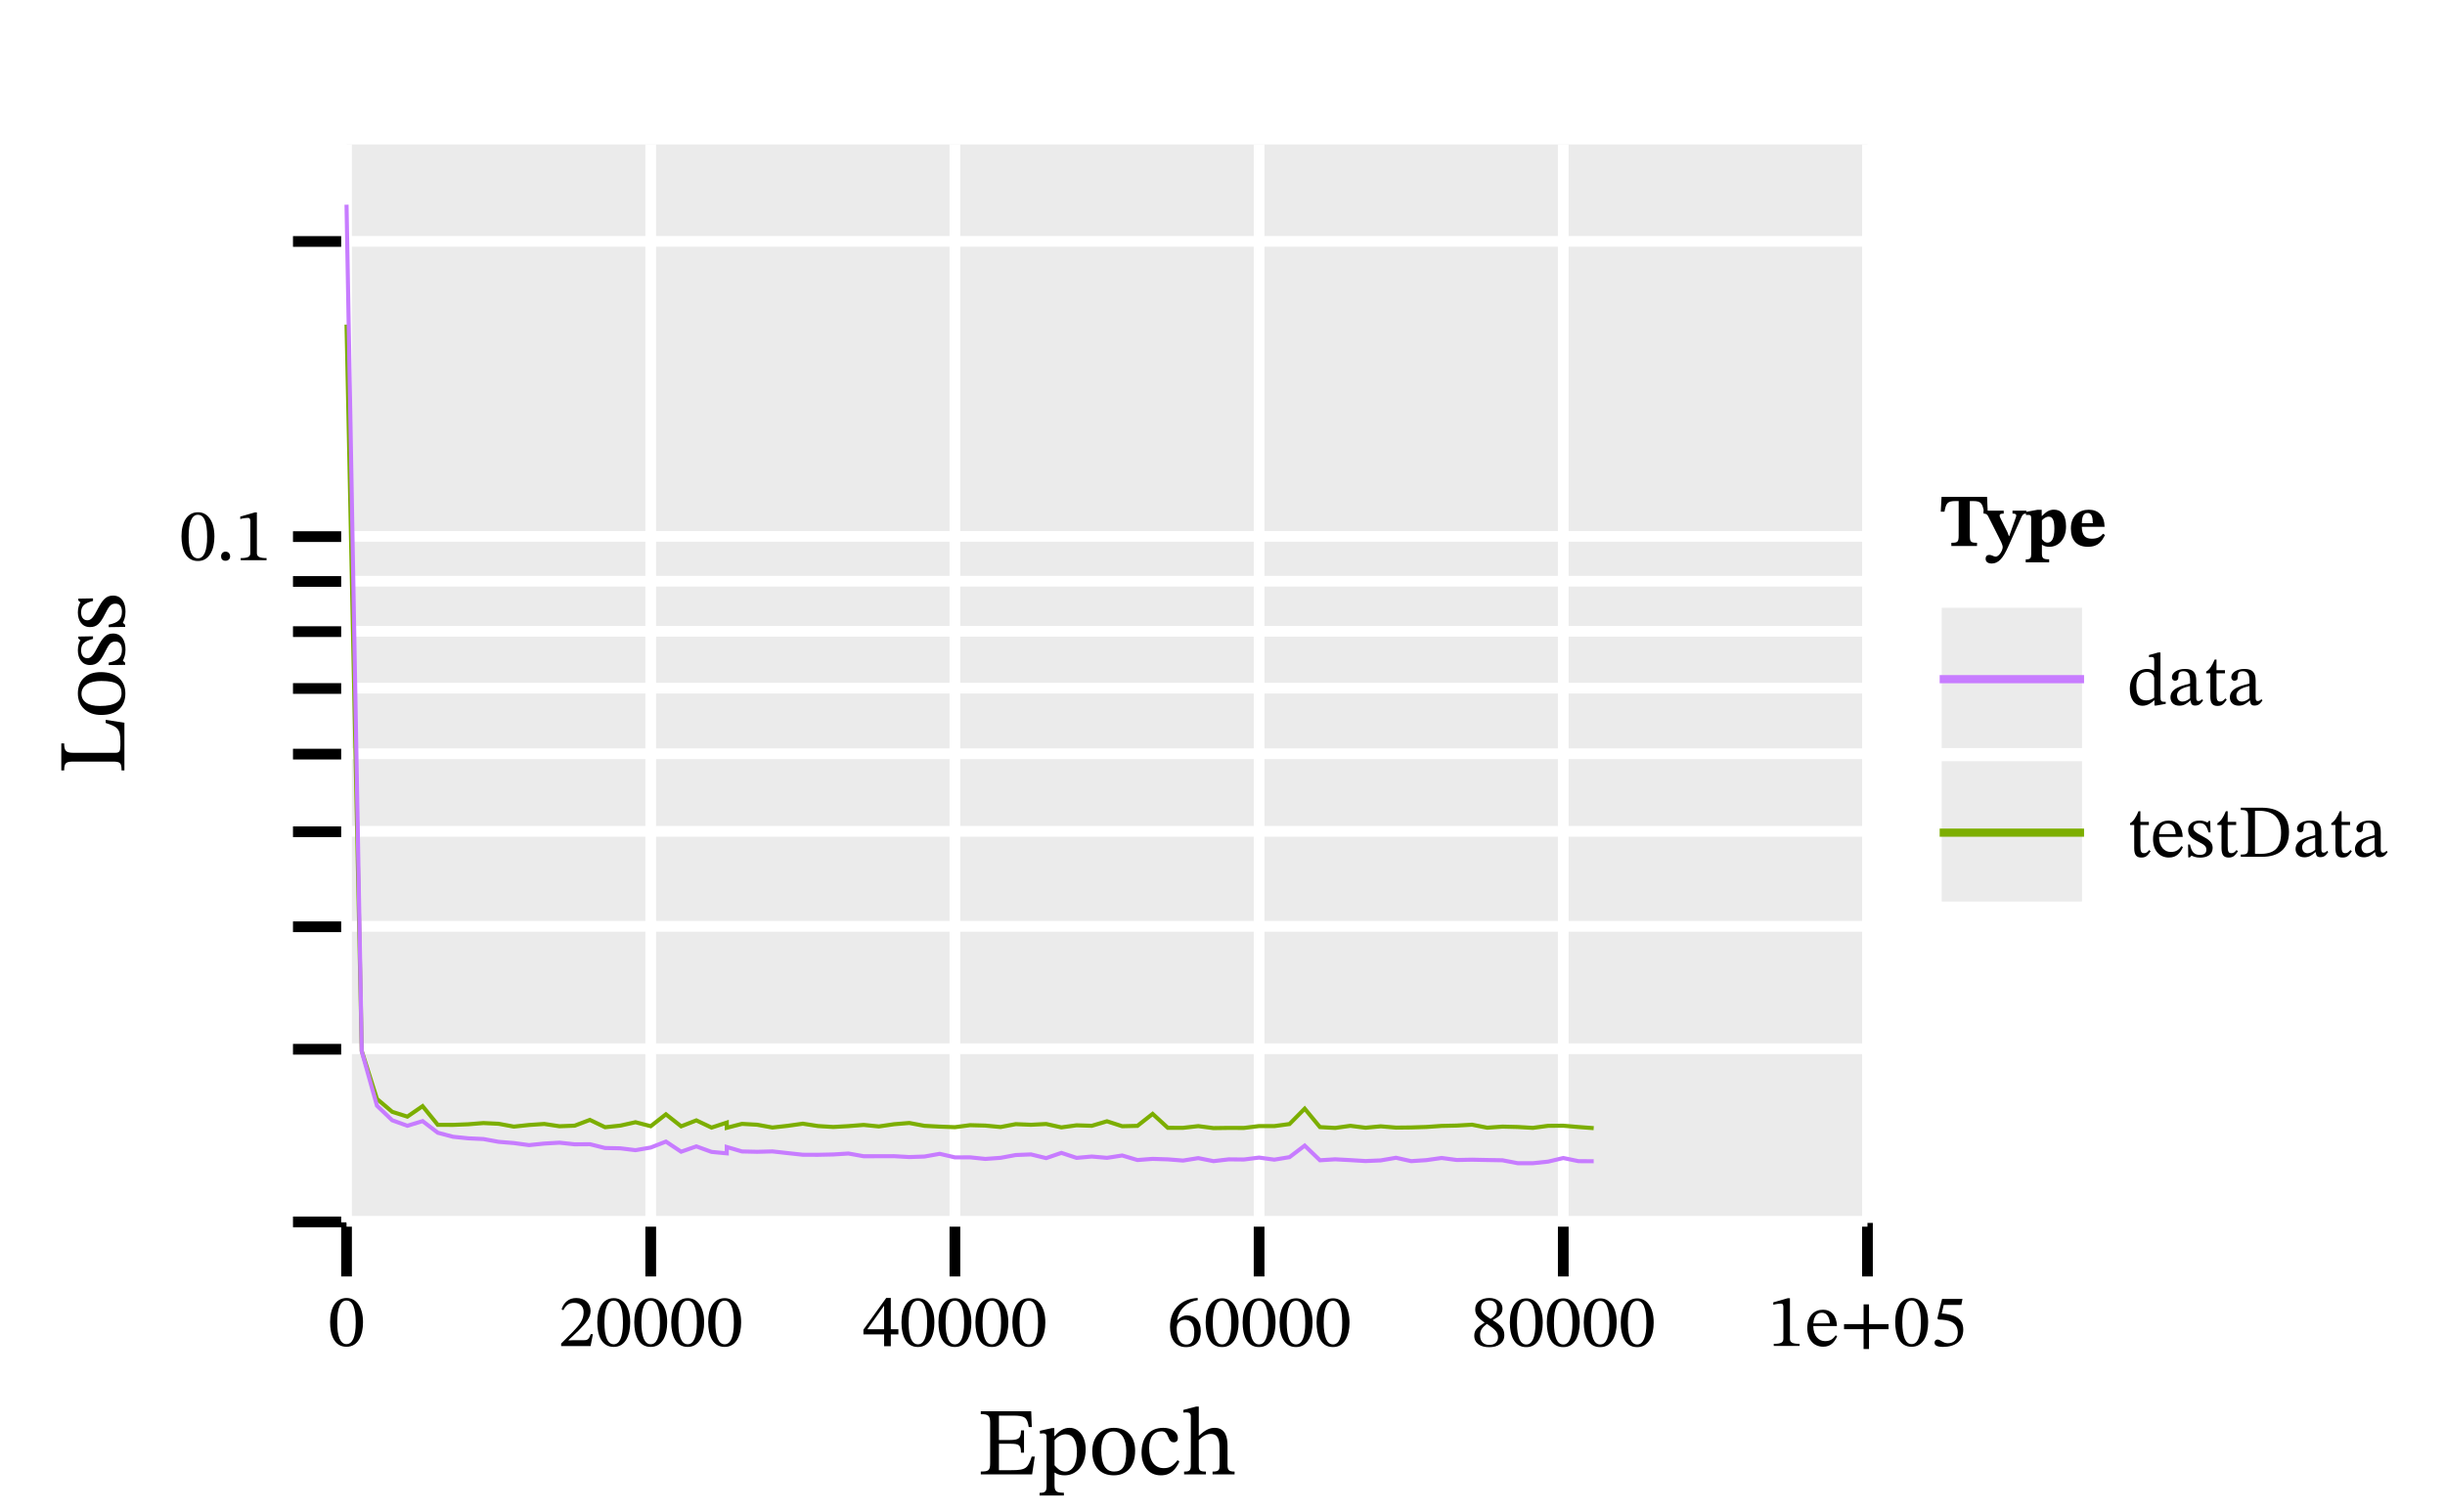 <?xml version="1.0" encoding="UTF-8" standalone="no"?>
<svg
   width="600pt"
   height="371pt"
   viewBox="0 0 600 371"
   version="1.1"
   id="svg111"
   sodipodi:docname="loss.pdf"
   xmlns:inkscape="http://www.inkscape.org/namespaces/inkscape"
   xmlns:sodipodi="http://sodipodi.sourceforge.net/DTD/sodipodi-0.dtd"
   xmlns:xlink="http://www.w3.org/1999/xlink"
   xmlns="http://www.w3.org/2000/svg"
   xmlns:svg="http://www.w3.org/2000/svg">
  <sodipodi:namedview
     id="namedview111"
     pagecolor="#ffffff"
     bordercolor="#666666"
     borderopacity="1.0"
     inkscape:showpageshadow="2"
     inkscape:pageopacity="0.0"
     inkscape:pagecheckerboard="0"
     inkscape:deskcolor="#d1d1d1"
     inkscape:document-units="pt" />
  <defs
     id="defs27">
    <g
       id="g27">
      <g
         id="glyph-0-0">
        <path
           d="M 4.531 0.203 C 7.406 0.203 8.578 -2.672 8.578 -5.812 C 8.578 -9.578 6.922 -11.766 4.562 -11.766 C 1.906 -11.766 0.5 -9.344 0.5 -5.859 C 0.5 -2.625 1.578 0.203 4.531 0.203 Z M 4.531 -0.453 C 3.062 -0.453 2.25 -2.219 2.25 -5.766 C 2.25 -9.406 3.062 -11.141 4.516 -11.141 C 6.016 -11.141 6.797 -9.422 6.797 -5.703 C 6.797 -2.188 5.969 -0.453 4.531 -0.453 Z M 4.531 -0.453 "
           id="path1" />
      </g>
      <g
         id="glyph-0-1">
        <path
           d="M 7.922 0 L 8.5 -2.938 L 7.969 -2.938 C 7.547 -1.828 7.312 -1.453 6.344 -1.453 L 3.797 -1.453 L 2.516 -1.391 L 2.516 -1.484 L 4.938 -3.781 C 6.875 -5.734 7.922 -7 7.922 -8.625 C 7.922 -10.562 6.469 -11.797 4.406 -11.797 C 2.625 -11.797 1.375 -10.781 0.812 -9 L 1.25 -8.812 C 1.922 -10.188 2.734 -10.609 3.922 -10.609 C 5.328 -10.609 6.219 -9.734 6.219 -8.359 C 6.219 -6.438 5.297 -5.281 3.484 -3.406 L 0.703 -0.625 L 0.703 0 Z M 7.922 0 "
           id="path2" />
      </g>
      <g
         id="glyph-0-2">
        <path
           d="M 6.953 0 L 6.953 -2.891 L 8.812 -2.891 L 8.812 -4.156 L 6.953 -4.156 L 6.953 -11.828 L 5.828 -11.828 L 0.234 -4.047 L 0.234 -2.891 L 5.312 -2.891 L 5.312 0 Z M 1.25 -4.234 L 5.234 -9.828 L 5.312 -9.828 L 5.312 -4.156 L 1.25 -4.156 Z M 1.25 -4.234 "
           id="path3" />
      </g>
      <g
         id="glyph-0-3">
        <path
           d="M 4.75 0.219 C 7.062 0.219 8.375 -1.234 8.375 -3.719 C 8.375 -6.125 7.078 -7.562 5.078 -7.562 C 4.125 -7.562 3.453 -7.172 2.688 -6.438 L 2.562 -6.453 C 3.031 -9.125 5.078 -10.922 7.641 -11.312 L 7.609 -11.844 C 3.672 -11.672 0.828 -9.125 0.828 -4.703 C 0.828 -2.016 2.016 0.219 4.75 0.219 Z M 4.828 -0.422 C 3.219 -0.422 2.469 -2.047 2.469 -4.328 C 2.469 -5.922 3.469 -6.5 4.531 -6.5 C 6.047 -6.5 6.781 -5.219 6.781 -3.578 C 6.781 -1.25 6.047 -0.422 4.828 -0.422 Z M 4.828 -0.422 "
           id="path4" />
      </g>
      <g
         id="glyph-0-4">
        <path
           d="M 4.516 0.219 C 6.688 0.219 8.219 -0.828 8.219 -2.75 C 8.219 -4.219 7.531 -5.094 5.406 -6.391 L 5.406 -6.453 C 7.109 -7.391 7.766 -7.984 7.766 -9.328 C 7.766 -10.781 6.375 -11.859 4.562 -11.859 C 2.547 -11.859 1.078 -10.812 1.078 -9.141 C 1.078 -7.906 1.484 -7.141 3.359 -5.844 L 3.359 -5.797 C 1.656 -4.656 0.844 -4.062 0.844 -2.609 C 0.844 -0.734 2.375 0.219 4.516 0.219 Z M 3.922 -5.5 C 6.125 -4.062 6.672 -3.391 6.672 -2.219 C 6.672 -0.969 5.719 -0.344 4.578 -0.344 C 3.188 -0.344 2.266 -1.094 2.266 -2.75 C 2.266 -4.016 2.859 -4.656 3.922 -5.5 Z M 4.844 -6.75 C 3.203 -7.734 2.516 -8.391 2.516 -9.469 C 2.516 -10.594 3.281 -11.25 4.531 -11.25 C 5.703 -11.25 6.422 -10.578 6.422 -9.359 C 6.422 -8.188 6.047 -7.484 4.844 -6.75 Z M 4.844 -6.75 "
           id="path5" />
      </g>
      <g
         id="glyph-0-5">
        <path
           d="M 7.812 0 L 7.812 -0.516 C 6.125 -0.516 5.438 -0.844 5.438 -1.734 L 5.438 -11.719 L 4.906 -11.719 L 1.359 -10.703 L 1.359 -10.094 C 1.922 -10.281 2.859 -10.391 3.219 -10.391 C 3.688 -10.391 3.828 -10.141 3.828 -9.5 L 3.828 -1.734 C 3.828 -0.828 3.188 -0.516 1.469 -0.516 L 1.469 0 Z M 7.812 0 "
           id="path6" />
      </g>
      <g
         id="glyph-0-6">
        <path
           d="M 4.531 0.188 C 6.422 0.188 7.297 -0.969 7.953 -2.359 L 7.609 -2.625 C 7.016 -1.844 6.453 -1.188 4.969 -1.188 C 3.469 -1.188 2.125 -2.375 2.094 -4.875 L 7.906 -4.875 C 7.812 -7.438 6.484 -8.891 4.484 -8.891 C 2.344 -8.891 0.625 -7.422 0.625 -4.359 C 0.625 -1.406 2.328 0.188 4.531 0.188 Z M 2.109 -5.547 C 2.234 -7.219 2.938 -8.156 4.219 -8.156 C 5.516 -8.156 6.125 -6.906 6.172 -5.547 Z M 2.109 -5.547 "
           id="path7" />
      </g>
      <g
         id="glyph-0-7">
        <path
           d="M 7.266 0.75 L 7.266 -4.109 L 12.062 -4.109 L 12.062 -5.359 L 7.266 -5.359 L 7.266 -10.203 L 5.938 -10.203 L 5.938 -5.359 L 1.141 -5.359 L 1.141 -4.109 L 5.938 -4.109 L 5.938 0.75 Z M 7.266 0.75 "
           id="path8" />
      </g>
      <g
         id="glyph-0-8">
        <path
           d="M 3.188 0.234 C 6.109 0.234 8.125 -1.188 8.125 -4.016 C 8.125 -6.891 5.859 -7.75 2.844 -7.969 L 3.328 -10.062 L 7.641 -10.062 L 7.938 -11.547 L 2.922 -11.547 L 1.781 -6.766 L 2 -6.484 C 4.422 -6.438 6.781 -6 6.781 -3.281 C 6.781 -1.375 5.625 -0.672 4.328 -0.672 C 3.156 -0.672 2.547 -1.578 1.812 -1.578 C 1.359 -1.578 1.078 -1.203 1.078 -0.781 C 1.078 -0.109 1.781 0.234 3.188 0.234 Z M 3.188 0.234 "
           id="path9" />
      </g>
      <g
         id="glyph-0-9">
        <path
           d="M 2.219 0.141 C 2.953 0.141 3.359 -0.344 3.359 -0.922 C 3.359 -1.547 2.953 -2.094 2.234 -2.094 C 1.562 -2.094 1.141 -1.562 1.141 -0.938 C 1.141 -0.312 1.484 0.141 2.219 0.141 Z M 2.219 0.141 "
           id="path10" />
      </g>
      <g
         id="glyph-0-10">
        <path
           d="M 3.734 0.141 C 4.953 0.141 5.891 -0.547 6.578 -1.172 L 6.656 -1.172 L 6.656 0.094 L 7.078 0.094 L 9.422 -0.328 L 9.422 -0.828 L 9.031 -0.828 C 8.359 -0.828 8.125 -1.016 8.125 -1.969 L 8.125 -12.938 L 7.625 -12.938 L 5.312 -12.297 L 5.312 -11.781 C 5.312 -11.781 5.625 -11.828 5.797 -11.828 C 6.5 -11.828 6.594 -11.656 6.594 -10.844 L 6.594 -8.453 L 6.531 -8.453 C 5.969 -8.75 5.406 -8.891 4.828 -8.891 C 2.516 -8.891 0.609 -7.031 0.609 -4.016 C 0.609 -1.672 1.672 0.141 3.734 0.141 Z M 4.594 -1.172 C 3.047 -1.172 2.203 -2.203 2.203 -4.734 C 2.203 -7.031 3.25 -8.156 4.781 -8.156 C 5.922 -8.156 6.453 -7.438 6.594 -6.688 L 6.594 -1.844 C 5.953 -1.406 5.469 -1.172 4.594 -1.172 Z M 4.594 -1.172 "
           id="path11" />
      </g>
      <g
         id="glyph-0-11">
        <path
           d="M 2.875 0.125 C 4.047 0.125 4.703 -0.391 5.578 -1.141 L 5.641 -1.141 C 5.75 -0.328 5.938 0.094 6.75 0.094 C 7.672 0.094 8.125 -0.297 8.719 -1.172 L 8.453 -1.469 C 8.188 -1.188 7.938 -1.016 7.594 -1.016 C 7.203 -1.016 7.031 -1.156 7.031 -1.906 L 7.031 -6.062 C 7.031 -7.969 6.281 -8.891 4.281 -8.891 C 2.297 -8.891 1.062 -7.906 1.062 -6.875 C 1.062 -6.266 1.469 -6 1.828 -6 C 2.344 -6 2.641 -6.266 2.641 -6.844 C 2.641 -7.938 2.828 -8.328 3.875 -8.328 C 4.969 -8.328 5.516 -7.719 5.516 -6.125 L 5.516 -5.312 C 3.938 -4.828 0.703 -4.344 0.703 -1.922 C 0.703 -0.75 1.469 0.125 2.875 0.125 Z M 5.516 -1.688 C 4.891 -1.172 4.234 -0.875 3.625 -0.875 C 2.844 -0.875 2.312 -1.453 2.312 -2.359 C 2.312 -3.797 3.844 -4.281 5.516 -4.703 Z M 5.516 -1.688 "
           id="path12" />
      </g>
      <g
         id="glyph-0-12">
        <path
           d="M 5.375 -1.656 C 4.906 -1.141 4.672 -0.891 4.094 -0.891 C 3.375 -0.891 3.203 -1.344 3.203 -2.641 L 3.203 -7.812 L 5.281 -7.812 L 5.281 -8.578 L 3.203 -8.578 L 3.203 -11.188 L 2.75 -11.188 C 2.094 -9.625 1.547 -8.766 0.672 -8.234 L 0.672 -7.812 L 1.688 -7.812 L 1.688 -2.125 C 1.688 -0.469 2.219 0.188 3.453 0.188 C 4.625 0.188 5 -0.359 5.719 -1.359 Z M 5.375 -1.656 "
           id="path13" />
      </g>
      <g
         id="glyph-0-13">
        <path
           d="M 0.766 0.141 L 1.156 0.141 L 1.547 -0.281 L 1.578 -0.281 C 2.047 -0.078 2.609 0.203 3.672 0.203 C 5.312 0.203 6.75 -0.453 6.75 -2.188 C 6.75 -3.531 5.844 -4.219 4.172 -5.094 C 2.641 -5.891 2.031 -6.344 2.031 -7.062 C 2.031 -7.875 2.672 -8.266 3.516 -8.266 C 4.641 -8.266 5.312 -7.734 5.719 -6 L 6.219 -6 L 6.156 -8.797 L 5.797 -8.797 L 5.484 -8.406 L 5.469 -8.406 C 5 -8.625 4.453 -8.891 3.531 -8.891 C 1.969 -8.891 0.734 -8.078 0.734 -6.578 C 0.734 -5.219 1.484 -4.578 3.156 -3.734 C 4.859 -2.891 5.203 -2.547 5.203 -1.688 C 5.203 -0.828 4.547 -0.469 3.625 -0.469 C 2.266 -0.469 1.578 -1.125 1.188 -3 L 0.719 -3 Z M 0.766 0.141 "
           id="path14" />
      </g>
      <g
         id="glyph-0-14">
        <path
           d="M 5.891 0 C 9.844 0 12.469 -1.875 12.469 -6.078 C 12.469 -10.562 9.5 -12.047 5.688 -12.047 L 0.641 -12.047 L 0.641 -11.484 C 2.016 -11.484 2.438 -11.297 2.438 -9.953 L 2.438 -2.266 C 2.438 -0.781 2.25 -0.547 0.641 -0.547 L 0.641 0 Z M 5.203 -0.703 C 4.844 -0.703 4.484 -0.719 4.125 -0.75 L 4.125 -11.25 C 4.469 -11.297 4.734 -11.297 5.016 -11.297 C 8.812 -11.297 10.531 -9.406 10.531 -5.922 C 10.531 -1.797 8.547 -0.703 5.203 -0.703 Z M 5.203 -0.703 "
           id="path15" />
      </g>
      <g
         id="glyph-1-0">
        <path
           d="M 13.438 0 L 14.094 -4.375 L 13.344 -4.375 C 12.422 -1.578 12 -1.016 8.344 -1.031 L 5.297 -1.031 L 5.297 -7.516 L 8.062 -7.516 C 10.219 -7.516 10.703 -7.25 10.703 -5.328 L 11.453 -5.328 L 11.453 -10.797 L 10.703 -10.797 C 10.703 -8.891 10.219 -8.438 8.062 -8.438 L 5.297 -8.438 L 5.297 -14.422 L 8.766 -14.422 C 11.656 -14.422 12.25 -13.969 12.609 -11.609 L 13.359 -11.609 L 13.219 -15.484 L 0.844 -15.484 L 0.844 -14.781 C 2.75 -14.781 3.141 -14.391 3.141 -12.609 L 3.141 -2.781 C 3.141 -0.938 2.75 -0.703 0.844 -0.703 L 0.844 0 Z M 13.438 0 "
           id="path16" />
      </g>
      <g
         id="glyph-1-1">
        <path
           d="M 6.484 5.188 L 6.484 4.5 C 4.641 4.5 4.188 4.188 4.188 2.656 L 4.188 -0.422 L 4.281 -0.422 C 4.969 0.047 5.766 0.234 6.672 0.234 C 9.5 0.234 11.828 -2.141 11.828 -6.156 C 11.828 -9.234 10.203 -11.422 7.875 -11.422 C 6.484 -11.422 5.344 -10.703 4.219 -9.375 L 4.141 -9.375 L 4.141 -11.359 L 3.562 -11.359 L 0.594 -10.703 L 0.594 -10.016 C 0.594 -10.016 1.031 -10.062 1.344 -10.062 C 2.125 -10.062 2.234 -9.75 2.234 -8.859 L 2.234 2.797 C 2.234 4.125 2 4.531 0.516 4.531 L 0.516 5.188 Z M 6.781 -0.688 C 5.469 -0.688 4.641 -1.75 4.188 -2.234 L 4.188 -8.391 C 4.641 -8.984 5.656 -9.828 6.906 -9.828 C 8.641 -9.828 9.688 -8.453 9.688 -5.484 C 9.688 -2.219 8.438 -0.688 6.781 -0.688 Z M 6.781 -0.688 "
           id="path17" />
      </g>
      <g
         id="glyph-1-2">
        <path
           d="M 6.078 0.234 C 9.141 0.234 11.312 -1.844 11.312 -5.797 C 11.312 -9.281 9.312 -11.422 6.078 -11.422 C 2.891 -11.422 0.797 -9.125 0.797 -5.703 C 0.797 -1.891 2.781 0.234 6.078 0.234 Z M 6.172 -0.703 C 4.141 -0.688 3 -2.266 3 -6.016 C 3 -9.031 4.188 -10.531 5.984 -10.531 C 8.078 -10.531 9.141 -8.578 9.141 -5.672 C 9.141 -1.844 8.109 -0.703 6.172 -0.703 Z M 6.172 -0.703 "
           id="path18" />
      </g>
      <g
         id="glyph-1-3">
        <path
           d="M 9.609 -3.484 C 8.547 -2.125 7.75 -1.531 6.219 -1.531 C 3.797 -1.531 2.641 -3.562 2.641 -6.438 C 2.641 -9.141 3.797 -10.562 5.703 -10.562 C 7.734 -10.562 6.953 -7.875 8.688 -7.875 C 9.359 -7.875 9.688 -8.25 9.688 -8.938 C 9.688 -10.297 8.312 -11.422 6.109 -11.422 C 2.703 -11.422 0.781 -9.031 0.781 -5.328 C 0.781 -2.047 2.547 0.234 5.484 0.234 C 8.016 0.234 9.172 -1.25 10.062 -3.156 Z M 9.609 -3.484 "
           id="path19" />
      </g>
      <g
         id="glyph-1-4">
        <path
           d="M 13.094 0 L 13.094 -0.688 C 11.609 -0.688 11.359 -1.125 11.359 -2.375 L 11.359 -7.062 C 11.359 -9 10.906 -11.422 8.203 -11.422 C 6.953 -11.422 5.859 -10.891 4.375 -9.5 L 4.312 -9.5 L 4.312 -16.641 L 3.672 -16.641 L 0.516 -15.812 L 0.516 -15.156 C 0.516 -15.156 0.828 -15.203 1.203 -15.203 C 1.844 -15.203 2.359 -15.078 2.359 -14.25 L 2.359 -2.188 C 2.359 -0.875 1.938 -0.688 0.703 -0.688 L 0.703 0 L 6.062 0 L 6.062 -0.688 C 4.438 -0.688 4.312 -1.062 4.312 -2.281 L 4.312 -8.453 C 5.469 -9.516 6.312 -9.922 7.234 -9.922 C 9.141 -9.922 9.406 -8.297 9.406 -6.359 L 9.406 -2.281 C 9.406 -1.156 9.312 -0.688 7.688 -0.688 L 7.688 0 Z M 13.094 0 "
           id="path20" />
      </g>
      <g
         id="glyph-2-0">
        <path
           d="M 0 -12.672 L -4.594 -13.391 L -4.594 -12.625 C -1.859 -11.703 -0.984 -11.328 -0.984 -8.172 L -0.984 -7.094 C -0.984 -5.703 -1.203 -5.297 -2.234 -5.297 L -12.469 -5.297 C -14.297 -5.297 -14.781 -5.703 -14.781 -7.609 L -15.484 -7.609 L -15.484 -0.984 L -14.781 -0.984 C -14.781 -2.875 -14.297 -3.141 -12.484 -3.141 L -2.891 -3.141 C -1.062 -3.141 -0.703 -2.875 -0.703 -0.984 L 0 -0.984 Z M 0 -12.672 "
           id="path21" />
      </g>
      <g
         id="glyph-2-1">
        <path
           d="M 0.234 -6.078 C 0.234 -9.141 -1.844 -11.312 -5.797 -11.312 C -9.281 -11.312 -11.422 -9.312 -11.422 -6.078 C -11.422 -2.891 -9.125 -0.797 -5.703 -0.797 C -1.891 -0.797 0.234 -2.781 0.234 -6.078 Z M -0.703 -6.172 C -0.688 -4.141 -2.266 -3 -6.016 -3 C -9.031 -3 -10.531 -4.188 -10.531 -5.984 C -10.531 -8.078 -8.578 -9.141 -5.672 -9.141 C -1.844 -9.141 -0.703 -8.109 -0.703 -6.172 Z M -0.703 -6.172 "
           id="path22" />
      </g>
      <g
         id="glyph-2-2">
        <path
           d="M 0.188 -0.984 L 0.188 -1.484 L -0.359 -1.984 L -0.359 -2.031 C -0.094 -2.641 0.266 -3.344 0.266 -4.719 C 0.266 -6.828 -0.594 -8.672 -2.797 -8.672 C -4.547 -8.672 -5.422 -7.516 -6.547 -5.375 C -7.562 -3.391 -8.156 -2.609 -9.078 -2.609 C -10.125 -2.609 -10.625 -3.438 -10.625 -4.531 C -10.625 -5.969 -9.938 -6.828 -7.703 -7.344 L -7.703 -7.984 L -11.312 -7.922 L -11.312 -7.453 L -10.812 -7.047 L -10.812 -7.016 C -11.094 -6.438 -11.422 -5.719 -11.422 -4.547 C -11.422 -2.516 -10.391 -0.938 -8.453 -0.938 C -6.719 -0.938 -5.891 -1.906 -4.812 -4.047 C -3.719 -6.25 -3.281 -6.688 -2.172 -6.688 C -1.062 -6.688 -0.609 -5.844 -0.609 -4.672 C -0.609 -2.922 -1.438 -2.031 -3.859 -1.531 L -3.859 -0.922 Z M 0.188 -0.984 "
           id="path23" />
      </g>
      <g
         id="glyph-3-0">
        <path
           d="M 9.172 0 L 9.172 -0.781 C 7.609 -0.781 7.406 -0.984 7.406 -2.656 L 7.406 -11.016 L 8.219 -11.016 C 10.25 -11.016 10.469 -10.391 10.891 -8.406 L 11.797 -8.406 L 11.641 -12.047 L 0.469 -12.047 L 0.281 -8.406 L 1.188 -8.406 C 1.578 -10.391 1.812 -11.016 3.844 -11.016 L 4.672 -11.016 L 4.672 -2.656 C 4.672 -0.984 4.469 -0.781 2.875 -0.781 L 2.875 0 Z M 9.172 0 "
           id="path24" />
      </g>
      <g
         id="glyph-3-1">
        <path
           d="M 1.625 4.312 C 3.266 4.312 4.406 2.984 5.609 0.297 L 8.875 -7 C 9.172 -7.672 9.406 -7.953 10.109 -7.953 L 10.109 -8.672 L 6.719 -8.672 L 6.719 -7.953 C 7.297 -7.953 7.641 -7.828 7.641 -7.516 C 7.641 -7.438 7.625 -7.312 7.594 -7.172 L 5.922 -2.422 L 5.828 -2.422 L 5.484 -3.359 L 3.828 -6.672 C 3.688 -6.969 3.562 -7.219 3.562 -7.453 C 3.562 -7.797 3.797 -7.938 4.562 -7.938 L 4.562 -8.672 L -0.391 -8.672 L -0.391 -7.953 C 0.219 -7.953 0.531 -7.719 0.734 -7.312 L 3.359 -2.125 C 3.781 -1.281 4.312 -0.328 4.312 0.297 C 4.312 1.094 3.422 2.625 2.578 2.625 C 2.125 2.625 1.625 2.188 1.031 2.188 C 0.516 2.188 0.125 2.5 0.125 3.141 C 0.125 3.953 0.781 4.312 1.625 4.312 Z M 1.625 4.312 "
           id="path25" />
      </g>
      <g
         id="glyph-3-2">
        <path
           d="M 6 4.031 L 6 3.281 C 4.562 3.281 4.219 3.047 4.219 1.844 L 4.219 -0.281 L 4.266 -0.281 C 4.844 0.094 5.391 0.203 6.078 0.203 C 8.297 0.203 10.141 -1.672 10.141 -4.781 C 10.141 -7.656 8.938 -8.906 7.188 -8.906 C 5.969 -8.906 5.219 -8.328 4.266 -7.375 L 4.172 -7.375 L 4.172 -8.875 L 3.141 -8.875 L 0.312 -8.359 L 0.312 -7.594 C 0.312 -7.594 0.656 -7.625 0.891 -7.625 C 1.5 -7.625 1.594 -7.391 1.594 -6.656 L 1.594 1.984 C 1.594 3 1.406 3.297 0.25 3.297 L 0.25 4.031 Z M 5.625 -0.828 C 4.891 -0.828 4.469 -1.359 4.219 -1.734 L 4.219 -6.281 C 4.594 -6.672 5.172 -7.188 5.906 -7.188 C 6.797 -7.188 7.281 -6.375 7.281 -4.266 C 7.281 -1.703 6.578 -0.828 5.625 -0.828 Z M 5.625 -0.828 "
           id="path26" />
      </g>
      <g
         id="glyph-3-3">
        <path
           d="M 4.75 0.203 C 7.453 0.203 8.188 -1.25 8.969 -2.672 L 8.484 -3 C 7.875 -2.25 7.141 -1.781 5.719 -1.781 C 4.141 -1.781 3.328 -2.516 3.266 -4.703 L 8.859 -4.703 C 8.812 -7.484 7.297 -8.891 4.984 -8.891 C 2.609 -8.891 0.594 -7.438 0.594 -4.281 C 0.594 -1.375 2.078 0.203 4.75 0.203 Z M 3.281 -5.578 C 3.328 -7.328 3.703 -8.078 4.734 -8.078 C 5.703 -8.078 5.969 -7.078 5.969 -5.578 Z M 3.281 -5.578 "
           id="path27" />
      </g>
    </g>
  </defs>
  <rect
     x="-60"
     y="-37.1"
     width="720"
     height="445.2"
     fill="rgb(100%, 100%, 100%)"
     fill-opacity="1"
     id="rect27" />
  <rect
     x="-60"
     y="-37.1"
     width="720"
     height="445.2"
     fill="rgb(100%, 100%, 100%)"
     fill-opacity="1"
     id="rect28" />
  <path
     fill-rule="nonzero"
     fill="rgb(92%, 92%, 92%)"
     fill-opacity="1"
     d="M 85.039 35.445 L 85.039 300.098 L 458.273 300.098 L 458.273 35.445 Z M 85.039 35.445 "
     id="path28" />
  <path
     fill="none"
     stroke-width="2.628"
     stroke-linecap="butt"
     stroke-linejoin="miter"
     stroke="rgb(0%, 0%, 0%)"
     stroke-opacity="1"
     stroke-miterlimit="10"
     d="M 85.039 57.762 L 85.039 70.902 "
     transform="matrix(1, 0, 0, -1, 0, 371)"
     id="path29" />
  <path
     fill="none"
     stroke-width="2.628"
     stroke-linecap="butt"
     stroke-linejoin="miter"
     stroke="rgb(0%, 0%, 0%)"
     stroke-opacity="1"
     stroke-miterlimit="10"
     d="M 159.688 57.762 L 159.688 70.902 "
     transform="matrix(1, 0, 0, -1, 0, 371)"
     id="path30" />
  <path
     fill="none"
     stroke-width="2.628"
     stroke-linecap="butt"
     stroke-linejoin="miter"
     stroke="rgb(0%, 0%, 0%)"
     stroke-opacity="1"
     stroke-miterlimit="10"
     d="M 234.332 57.762 L 234.332 70.902 "
     transform="matrix(1, 0, 0, -1, 0, 371)"
     id="path31" />
  <path
     fill="none"
     stroke-width="2.628"
     stroke-linecap="butt"
     stroke-linejoin="miter"
     stroke="rgb(0%, 0%, 0%)"
     stroke-opacity="1"
     stroke-miterlimit="10"
     d="M 308.98 57.762 L 308.98 70.902 "
     transform="matrix(1, 0, 0, -1, 0, 371)"
     id="path32" />
  <path
     fill="none"
     stroke-width="2.628"
     stroke-linecap="butt"
     stroke-linejoin="miter"
     stroke="rgb(0%, 0%, 0%)"
     stroke-opacity="1"
     stroke-miterlimit="10"
     d="M 383.625 57.762 L 383.625 70.902 "
     transform="matrix(1, 0, 0, -1, 0, 371)"
     id="path33" />
  <path
     fill="none"
     stroke-width="2.628"
     stroke-linecap="butt"
     stroke-linejoin="miter"
     stroke="rgb(0%, 0%, 0%)"
     stroke-opacity="1"
     stroke-miterlimit="10"
     d="M 458.273 57.762 L 458.273 70.902 "
     transform="matrix(1, 0, 0, -1, 0, 371)"
     id="path34" />
  <g
     fill="rgb(0%, 0%, 0%)"
     fill-opacity="1"
     id="g34">
    <use
       xlink:href="#glyph-0-0"
       x="80.503"
       y="330.288"
       id="use34" />
  </g>
  <g
     fill="rgb(0%, 0%, 0%)"
     fill-opacity="1"
     id="g39">
    <use
       xlink:href="#glyph-0-1"
       x="137.003"
       y="330.325"
       id="use35" />
    <use
       xlink:href="#glyph-0-0"
       x="146.076"
       y="330.325"
       id="use36" />
    <use
       xlink:href="#glyph-0-0"
       x="155.149"
       y="330.325"
       id="use37" />
    <use
       xlink:href="#glyph-0-0"
       x="164.221"
       y="330.325"
       id="use38" />
    <use
       xlink:href="#glyph-0-0"
       x="173.294"
       y="330.325"
       id="use39" />
  </g>
  <g
     fill="rgb(0%, 0%, 0%)"
     fill-opacity="1"
     id="g44">
    <use
       xlink:href="#glyph-0-2"
       x="211.649"
       y="330.344"
       id="use40" />
    <use
       xlink:href="#glyph-0-0"
       x="220.722"
       y="330.344"
       id="use41" />
    <use
       xlink:href="#glyph-0-0"
       x="229.795"
       y="330.344"
       id="use42" />
    <use
       xlink:href="#glyph-0-0"
       x="238.867"
       y="330.344"
       id="use43" />
    <use
       xlink:href="#glyph-0-0"
       x="247.94"
       y="330.344"
       id="use44" />
  </g>
  <g
     fill="rgb(0%, 0%, 0%)"
     fill-opacity="1"
     id="g49">
    <use
       xlink:href="#glyph-0-3"
       x="286.294"
       y="330.362"
       id="use45" />
    <use
       xlink:href="#glyph-0-0"
       x="295.367"
       y="330.362"
       id="use46" />
    <use
       xlink:href="#glyph-0-0"
       x="304.44"
       y="330.362"
       id="use47" />
    <use
       xlink:href="#glyph-0-0"
       x="313.512"
       y="330.362"
       id="use48" />
    <use
       xlink:href="#glyph-0-0"
       x="322.585"
       y="330.362"
       id="use49" />
  </g>
  <g
     fill="rgb(0%, 0%, 0%)"
     fill-opacity="1"
     id="g54">
    <use
       xlink:href="#glyph-0-4"
       x="360.94"
       y="330.381"
       id="use50" />
    <use
       xlink:href="#glyph-0-0"
       x="370.013"
       y="330.381"
       id="use51" />
    <use
       xlink:href="#glyph-0-0"
       x="379.086"
       y="330.381"
       id="use52" />
    <use
       xlink:href="#glyph-0-0"
       x="388.158"
       y="330.381"
       id="use53" />
    <use
       xlink:href="#glyph-0-0"
       x="397.231"
       y="330.381"
       id="use54" />
  </g>
  <g
     fill="rgb(0%, 0%, 0%)"
     fill-opacity="1"
     id="g59">
    <use
       xlink:href="#glyph-0-5"
       x="433.808"
       y="330.291"
       id="use55" />
    <use
       xlink:href="#glyph-0-6"
       x="442.881"
       y="330.291"
       id="use56" />
    <use
       xlink:href="#glyph-0-7"
       x="451.385"
       y="330.291"
       id="use57" />
    <use
       xlink:href="#glyph-0-0"
       x="464.582"
       y="330.291"
       id="use58" />
    <use
       xlink:href="#glyph-0-8"
       x="473.655"
       y="330.291"
       id="use59" />
  </g>
  <path
     fill="none"
     stroke-width="2.628"
     stroke-linecap="butt"
     stroke-linejoin="miter"
     stroke="rgb(0%, 0%, 0%)"
     stroke-opacity="1"
     stroke-miterlimit="10"
     d="M 85.039 71.148 L 71.898 71.148 "
     transform="matrix(1, 0, 0, -1, 0, 371)"
     id="path59" />
  <path
     fill="none"
     stroke-width="2.628"
     stroke-linecap="butt"
     stroke-linejoin="miter"
     stroke="rgb(0%, 0%, 0%)"
     stroke-opacity="1"
     stroke-miterlimit="10"
     d="M 85.039 113.516 L 71.898 113.516 "
     transform="matrix(1, 0, 0, -1, 0, 371)"
     id="path60" />
  <path
     fill="none"
     stroke-width="2.628"
     stroke-linecap="butt"
     stroke-linejoin="miter"
     stroke="rgb(0%, 0%, 0%)"
     stroke-opacity="1"
     stroke-miterlimit="10"
     d="M 85.039 143.574 L 71.898 143.574 "
     transform="matrix(1, 0, 0, -1, 0, 371)"
     id="path61" />
  <path
     fill="none"
     stroke-width="2.628"
     stroke-linecap="butt"
     stroke-linejoin="miter"
     stroke="rgb(0%, 0%, 0%)"
     stroke-opacity="1"
     stroke-miterlimit="10"
     d="M 85.039 166.891 L 71.898 166.891 "
     transform="matrix(1, 0, 0, -1, 0, 371)"
     id="path62" />
  <path
     fill="none"
     stroke-width="2.628"
     stroke-linecap="butt"
     stroke-linejoin="miter"
     stroke="rgb(0%, 0%, 0%)"
     stroke-opacity="1"
     stroke-miterlimit="10"
     d="M 85.039 185.941 L 71.898 185.941 "
     transform="matrix(1, 0, 0, -1, 0, 371)"
     id="path63" />
  <path
     fill="none"
     stroke-width="2.628"
     stroke-linecap="butt"
     stroke-linejoin="miter"
     stroke="rgb(0%, 0%, 0%)"
     stroke-opacity="1"
     stroke-miterlimit="10"
     d="M 85.039 202.047 L 71.898 202.047 "
     transform="matrix(1, 0, 0, -1, 0, 371)"
     id="path64" />
  <path
     fill="none"
     stroke-width="2.628"
     stroke-linecap="butt"
     stroke-linejoin="miter"
     stroke="rgb(0%, 0%, 0%)"
     stroke-opacity="1"
     stroke-miterlimit="10"
     d="M 85.039 216 L 71.898 216 "
     transform="matrix(1, 0, 0, -1, 0, 371)"
     id="path65" />
  <path
     fill="none"
     stroke-width="2.628"
     stroke-linecap="butt"
     stroke-linejoin="miter"
     stroke="rgb(0%, 0%, 0%)"
     stroke-opacity="1"
     stroke-miterlimit="10"
     d="M 85.039 228.309 L 71.898 228.309 "
     transform="matrix(1, 0, 0, -1, 0, 371)"
     id="path66" />
  <path
     fill="none"
     stroke-width="2.628"
     stroke-linecap="butt"
     stroke-linejoin="miter"
     stroke="rgb(0%, 0%, 0%)"
     stroke-opacity="1"
     stroke-miterlimit="10"
     d="M 85.039 239.316 L 71.898 239.316 "
     transform="matrix(1, 0, 0, -1, 0, 371)"
     id="path67" />
  <path
     fill="none"
     stroke-width="2.628"
     stroke-linecap="butt"
     stroke-linejoin="miter"
     stroke="rgb(0%, 0%, 0%)"
     stroke-opacity="1"
     stroke-miterlimit="10"
     d="M 85.039 311.742 L 71.898 311.742 "
     transform="matrix(1, 0, 0, -1, 0, 371)"
     id="path68" />
  <g
     fill="rgb(0%, 0%, 0%)"
     fill-opacity="1"
     id="g70">
    <use
       xlink:href="#glyph-0-0"
       x="44.038"
       y="137.469"
       id="use68" />
    <use
       xlink:href="#glyph-0-9"
       x="53.111"
       y="137.469"
       id="use69" />
    <use
       xlink:href="#glyph-0-5"
       x="57.601"
       y="137.469"
       id="use70" />
  </g>
  <g
     fill="rgb(0%, 0%, 0%)"
     fill-opacity="1"
     id="g75">
    <use
       xlink:href="#glyph-1-0"
       x="239.84"
       y="361.807"
       id="use71" />
    <use
       xlink:href="#glyph-1-1"
       x="254.592"
       y="361.807"
       id="use72" />
    <use
       xlink:href="#glyph-1-2"
       x="267.247"
       y="361.807"
       id="use73" />
    <use
       xlink:href="#glyph-1-3"
       x="279.36"
       y="361.807"
       id="use74" />
    <use
       xlink:href="#glyph-1-4"
       x="289.87"
       y="361.807"
       id="use75" />
  </g>
  <g
     fill="rgb(0%, 0%, 0%)"
     fill-opacity="1"
     id="g79">
    <use
       xlink:href="#glyph-2-0"
       x="30.53"
       y="190.033"
       id="use76" />
    <use
       xlink:href="#glyph-2-1"
       x="30.53"
       y="176.247"
       id="use77" />
    <use
       xlink:href="#glyph-2-2"
       x="30.53"
       y="164.134"
       id="use78" />
    <use
       xlink:href="#glyph-2-2"
       x="30.53"
       y="154.826"
       id="use79" />
  </g>
  <path
     fill="none"
     stroke-width="2.628"
     stroke-linecap="butt"
     stroke-linejoin="miter"
     stroke="rgb(100%, 100%, 100%)"
     stroke-opacity="1"
     stroke-miterlimit="10"
     d="M 85.039 335.57 L 85.039 71.047 "
     transform="matrix(1, 0, 0, -1, 0, 371)"
     id="path79" />
  <path
     fill="none"
     stroke-width="2.628"
     stroke-linecap="butt"
     stroke-linejoin="miter"
     stroke="rgb(100%, 100%, 100%)"
     stroke-opacity="1"
     stroke-miterlimit="10"
     d="M 159.688 335.57 L 159.688 71.047 "
     transform="matrix(1, 0, 0, -1, 0, 371)"
     id="path80" />
  <path
     fill="none"
     stroke-width="2.628"
     stroke-linecap="butt"
     stroke-linejoin="miter"
     stroke="rgb(100%, 100%, 100%)"
     stroke-opacity="1"
     stroke-miterlimit="10"
     d="M 234.332 335.57 L 234.332 71.047 "
     transform="matrix(1, 0, 0, -1, 0, 371)"
     id="path81" />
  <path
     fill="none"
     stroke-width="2.628"
     stroke-linecap="butt"
     stroke-linejoin="miter"
     stroke="rgb(100%, 100%, 100%)"
     stroke-opacity="1"
     stroke-miterlimit="10"
     d="M 308.98 335.57 L 308.98 71.047 "
     transform="matrix(1, 0, 0, -1, 0, 371)"
     id="path82" />
  <path
     fill="none"
     stroke-width="2.628"
     stroke-linecap="butt"
     stroke-linejoin="miter"
     stroke="rgb(100%, 100%, 100%)"
     stroke-opacity="1"
     stroke-miterlimit="10"
     d="M 383.625 335.57 L 383.625 71.047 "
     transform="matrix(1, 0, 0, -1, 0, 371)"
     id="path83" />
  <path
     fill="none"
     stroke-width="2.628"
     stroke-linecap="butt"
     stroke-linejoin="miter"
     stroke="rgb(100%, 100%, 100%)"
     stroke-opacity="1"
     stroke-miterlimit="10"
     d="M 458.273 335.57 L 458.273 71.047 "
     transform="matrix(1, 0, 0, -1, 0, 371)"
     id="path84" />
  <path
     fill="none"
     stroke-width="2.628"
     stroke-linecap="butt"
     stroke-linejoin="miter"
     stroke="rgb(100%, 100%, 100%)"
     stroke-opacity="1"
     stroke-miterlimit="10"
     d="M 85.039 71.293 L 458.273 71.293 "
     transform="matrix(1, 0, 0, -1, 0, 371)"
     id="path85" />
  <path
     fill="none"
     stroke-width="2.628"
     stroke-linecap="butt"
     stroke-linejoin="miter"
     stroke="rgb(100%, 100%, 100%)"
     stroke-opacity="1"
     stroke-miterlimit="10"
     d="M 85.039 113.641 L 458.273 113.641 "
     transform="matrix(1, 0, 0, -1, 0, 371)"
     id="path86" />
  <path
     fill="none"
     stroke-width="2.628"
     stroke-linecap="butt"
     stroke-linejoin="miter"
     stroke="rgb(100%, 100%, 100%)"
     stroke-opacity="1"
     stroke-miterlimit="10"
     d="M 85.039 143.684 L 458.273 143.684 "
     transform="matrix(1, 0, 0, -1, 0, 371)"
     id="path87" />
  <path
     fill="none"
     stroke-width="2.628"
     stroke-linecap="butt"
     stroke-linejoin="miter"
     stroke="rgb(100%, 100%, 100%)"
     stroke-opacity="1"
     stroke-miterlimit="10"
     d="M 85.039 166.988 L 458.273 166.988 "
     transform="matrix(1, 0, 0, -1, 0, 371)"
     id="path88" />
  <path
     fill="none"
     stroke-width="2.628"
     stroke-linecap="butt"
     stroke-linejoin="miter"
     stroke="rgb(100%, 100%, 100%)"
     stroke-opacity="1"
     stroke-miterlimit="10"
     d="M 85.039 186.031 L 458.273 186.031 "
     transform="matrix(1, 0, 0, -1, 0, 371)"
     id="path89" />
  <path
     fill="none"
     stroke-width="2.628"
     stroke-linecap="butt"
     stroke-linejoin="miter"
     stroke="rgb(100%, 100%, 100%)"
     stroke-opacity="1"
     stroke-miterlimit="10"
     d="M 85.039 202.129 L 458.273 202.129 "
     transform="matrix(1, 0, 0, -1, 0, 371)"
     id="path90" />
  <path
     fill="none"
     stroke-width="2.628"
     stroke-linecap="butt"
     stroke-linejoin="miter"
     stroke="rgb(100%, 100%, 100%)"
     stroke-opacity="1"
     stroke-miterlimit="10"
     d="M 85.039 216.074 L 458.273 216.074 "
     transform="matrix(1, 0, 0, -1, 0, 371)"
     id="path91" />
  <path
     fill="none"
     stroke-width="2.628"
     stroke-linecap="butt"
     stroke-linejoin="miter"
     stroke="rgb(100%, 100%, 100%)"
     stroke-opacity="1"
     stroke-miterlimit="10"
     d="M 85.039 228.375 L 458.273 228.375 "
     transform="matrix(1, 0, 0, -1, 0, 371)"
     id="path92" />
  <path
     fill="none"
     stroke-width="2.628"
     stroke-linecap="butt"
     stroke-linejoin="miter"
     stroke="rgb(100%, 100%, 100%)"
     stroke-opacity="1"
     stroke-miterlimit="10"
     d="M 85.039 239.379 L 458.273 239.379 "
     transform="matrix(1, 0, 0, -1, 0, 371)"
     id="path93" />
  <path
     fill="none"
     stroke-width="2.628"
     stroke-linecap="butt"
     stroke-linejoin="miter"
     stroke="rgb(100%, 100%, 100%)"
     stroke-opacity="1"
     stroke-miterlimit="10"
     d="M 85.039 311.77 L 458.273 311.77 "
     transform="matrix(1, 0, 0, -1, 0, 371)"
     id="path94" />
  <path
     fill="none"
     stroke-width="1"
     stroke-linecap="butt"
     stroke-linejoin="miter"
     stroke="rgb(48.486%, 68.336%, 0%)"
     stroke-opacity="1"
     stroke-miterlimit="10"
     d="M 85.039 291.344 L 88.773 113.078 L 92.504 101.332 L 96.238 98.168 L 99.969 96.984 L 103.703 99.555 L 107.434 94.973 L 111.168 94.961 L 114.898 95.109 L 118.633 95.406 L 122.363 95.227 L 126.098 94.535 L 129.828 94.934 L 133.562 95.188 L 137.293 94.621 L 141.027 94.766 L 144.758 96.18 L 148.488 94.387 L 152.223 94.781 L 155.953 95.613 L 159.688 94.633 L 163.418 97.551 L 167.152 94.605 L 170.883 96.062 L 174.617 94.293 L 178.348 95.516 L 178.348 94.242 L 182.082 95.207 L 185.812 94.996 L 189.547 94.312 L 193.277 94.727 L 197.012 95.25 L 200.742 94.672 L 204.477 94.445 L 208.207 94.656 L 211.941 94.949 L 215.672 94.574 L 219.406 95.121 L 223.137 95.426 L 226.867 94.727 L 230.602 94.531 L 234.332 94.395 L 238.066 94.887 L 241.797 94.785 L 245.531 94.434 L 249.262 95.141 L 252.996 94.984 L 256.727 95.176 L 260.461 94.344 L 264.191 94.855 L 267.926 94.734 L 271.656 95.84 L 275.391 94.629 L 279.121 94.719 L 282.855 97.656 L 286.586 94.238 L 290.32 94.234 L 294.051 94.656 L 297.785 94.168 L 301.516 94.219 L 305.246 94.207 L 308.98 94.668 L 312.711 94.66 L 316.445 95.164 L 320.176 98.941 L 323.91 94.414 L 327.641 94.211 L 331.375 94.727 L 335.105 94.258 L 338.84 94.605 L 342.57 94.289 L 346.305 94.328 L 350.035 94.449 L 353.77 94.707 L 357.5 94.789 L 361.234 95.004 L 364.965 94.266 L 368.699 94.531 L 372.43 94.441 L 376.164 94.227 L 379.895 94.727 L 383.625 94.754 L 387.359 94.434 L 391.09 94.16 "
     transform="matrix(1, 0, 0, -1, 0, 371)"
     id="path95" />
  <path
     fill="none"
     stroke-width="1"
     stroke-linecap="butt"
     stroke-linejoin="miter"
     stroke="rgb(78.04%, 48.659%, 100%)"
     stroke-opacity="1"
     stroke-miterlimit="10"
     d="M 85.039 320.766 L 88.773 113 L 92.504 99.668 L 96.238 96.09 L 99.969 94.738 L 103.703 95.883 L 107.434 93.031 L 111.168 92.043 L 114.898 91.66 L 118.633 91.484 L 122.363 90.801 L 126.098 90.5 L 129.828 89.992 L 133.562 90.375 L 137.293 90.594 L 141.027 90.191 L 144.758 90.215 L 148.488 89.285 L 152.223 89.207 L 155.953 88.754 L 159.688 89.398 L 163.418 90.855 L 167.152 88.375 L 170.883 89.684 L 174.617 88.328 L 178.348 87.977 L 178.348 89.531 L 182.082 88.438 L 185.812 88.352 L 189.547 88.449 L 193.277 88.035 L 197.012 87.629 L 200.742 87.617 L 204.477 87.699 L 208.207 87.93 L 211.941 87.262 L 215.672 87.27 L 219.406 87.277 L 223.137 87.062 L 226.867 87.191 L 230.602 87.855 L 234.332 86.984 L 238.066 86.992 L 241.797 86.605 L 245.531 86.871 L 249.262 87.559 L 252.996 87.711 L 256.727 86.801 L 260.461 88.086 L 264.191 86.859 L 267.926 87.191 L 271.656 86.871 L 275.391 87.445 L 279.121 86.332 L 282.855 86.617 L 286.586 86.496 L 290.32 86.203 L 294.051 86.801 L 297.785 86.059 L 301.516 86.496 L 305.246 86.461 L 308.98 86.934 L 312.711 86.426 L 316.445 87.039 L 320.176 89.871 L 323.91 86.273 L 327.641 86.508 L 331.375 86.309 L 335.105 86.082 L 338.84 86.242 L 342.57 86.887 L 346.305 86.059 L 350.035 86.309 L 353.77 86.836 L 357.5 86.34 L 361.234 86.414 L 364.965 86.336 L 368.699 86.273 L 372.43 85.555 L 376.164 85.551 L 379.895 85.938 L 383.625 86.824 L 387.359 86.055 L 391.09 86.035 "
     transform="matrix(1, 0, 0, -1, 0, 371)"
     id="path96" />
  <g
     fill="rgb(0%, 0%, 0%)"
     fill-opacity="1"
     id="g96">
    <use
       xlink:href="#glyph-3-0"
       x="475.984"
       y="133.976"
       id="use96" />
  </g>
  <g
     fill="rgb(0%, 0%, 0%)"
     fill-opacity="1"
     id="g99">
    <use
       xlink:href="#glyph-3-1"
       x="487.146"
       y="133.976"
       id="use97" />
    <use
       xlink:href="#glyph-3-2"
       x="496.861"
       y="133.976"
       id="use98" />
    <use
       xlink:href="#glyph-3-3"
       x="507.601"
       y="133.976"
       id="use99" />
  </g>
  <path
     fill-rule="nonzero"
     fill="rgb(92%, 92%, 92%)"
     fill-opacity="1"
     stroke-width="1"
     stroke-linecap="butt"
     stroke-linejoin="miter"
     stroke="rgb(100%, 100%, 100%)"
     stroke-opacity="1"
     stroke-miterlimit="10"
     d="M 475.992 222.355 L 475.992 186.922 L 511.426 186.922 L 511.426 222.355 Z M 475.992 222.355 "
     transform="matrix(1, 0, 0, -1, 0, 371)"
     id="path99" />
  <path
     fill="none"
     stroke-width="2"
     stroke-linecap="butt"
     stroke-linejoin="miter"
     stroke="rgb(78.04%, 48.659%, 100%)"
     stroke-opacity="1"
     stroke-miterlimit="10"
     d="M 475.992 204.336 L 511.426 204.336 "
     transform="matrix(1, 0, 0, -1, 0, 371)"
     id="path100" />
  <g
     fill="rgb(0%, 0%, 0%)"
     fill-opacity="1"
     id="g103">
    <use
       xlink:href="#glyph-0-10"
       x="522.047"
       y="173.046"
       id="use100" />
    <use
       xlink:href="#glyph-0-11"
       x="531.926"
       y="173.046"
       id="use101" />
    <use
       xlink:href="#glyph-0-12"
       x="540.724"
       y="173.046"
       id="use102" />
    <use
       xlink:href="#glyph-0-11"
       x="546.498"
       y="173.046"
       id="use103" />
  </g>
  <path
     fill-rule="nonzero"
     fill="rgb(92%, 92%, 92%)"
     fill-opacity="1"
     stroke-width="1"
     stroke-linecap="butt"
     stroke-linejoin="miter"
     stroke="rgb(100%, 100%, 100%)"
     stroke-opacity="1"
     stroke-miterlimit="10"
     d="M 475.992 184.707 L 475.992 149.273 L 511.426 149.273 L 511.426 184.707 Z M 475.992 184.707 "
     transform="matrix(1, 0, 0, -1, 0, 371)"
     id="path103" />
  <path
     fill="none"
     stroke-width="2"
     stroke-linecap="butt"
     stroke-linejoin="miter"
     stroke="rgb(48.486%, 68.336%, 0%)"
     stroke-opacity="1"
     stroke-miterlimit="10"
     d="M 475.992 166.668 L 511.426 166.668 "
     transform="matrix(1, 0, 0, -1, 0, 371)"
     id="path104" />
  <g
     fill="rgb(0%, 0%, 0%)"
     fill-opacity="1"
     id="g104">
    <use
       xlink:href="#glyph-0-12"
       x="522.047"
       y="210.253"
       id="use104" />
  </g>
  <g
     fill="rgb(0%, 0%, 0%)"
     fill-opacity="1"
     id="g111">
    <use
       xlink:href="#glyph-0-6"
       x="527.729"
       y="210.253"
       id="use105" />
    <use
       xlink:href="#glyph-0-13"
       x="536.234"
       y="210.253"
       id="use106" />
    <use
       xlink:href="#glyph-0-12"
       x="543.473"
       y="210.253"
       id="use107" />
    <use
       xlink:href="#glyph-0-14"
       x="549.247"
       y="210.253"
       id="use108" />
    <use
       xlink:href="#glyph-0-11"
       x="562.627"
       y="210.253"
       id="use109" />
    <use
       xlink:href="#glyph-0-12"
       x="571.425"
       y="210.253"
       id="use110" />
    <use
       xlink:href="#glyph-0-11"
       x="577.199"
       y="210.253"
       id="use111" />
  </g>
</svg>
